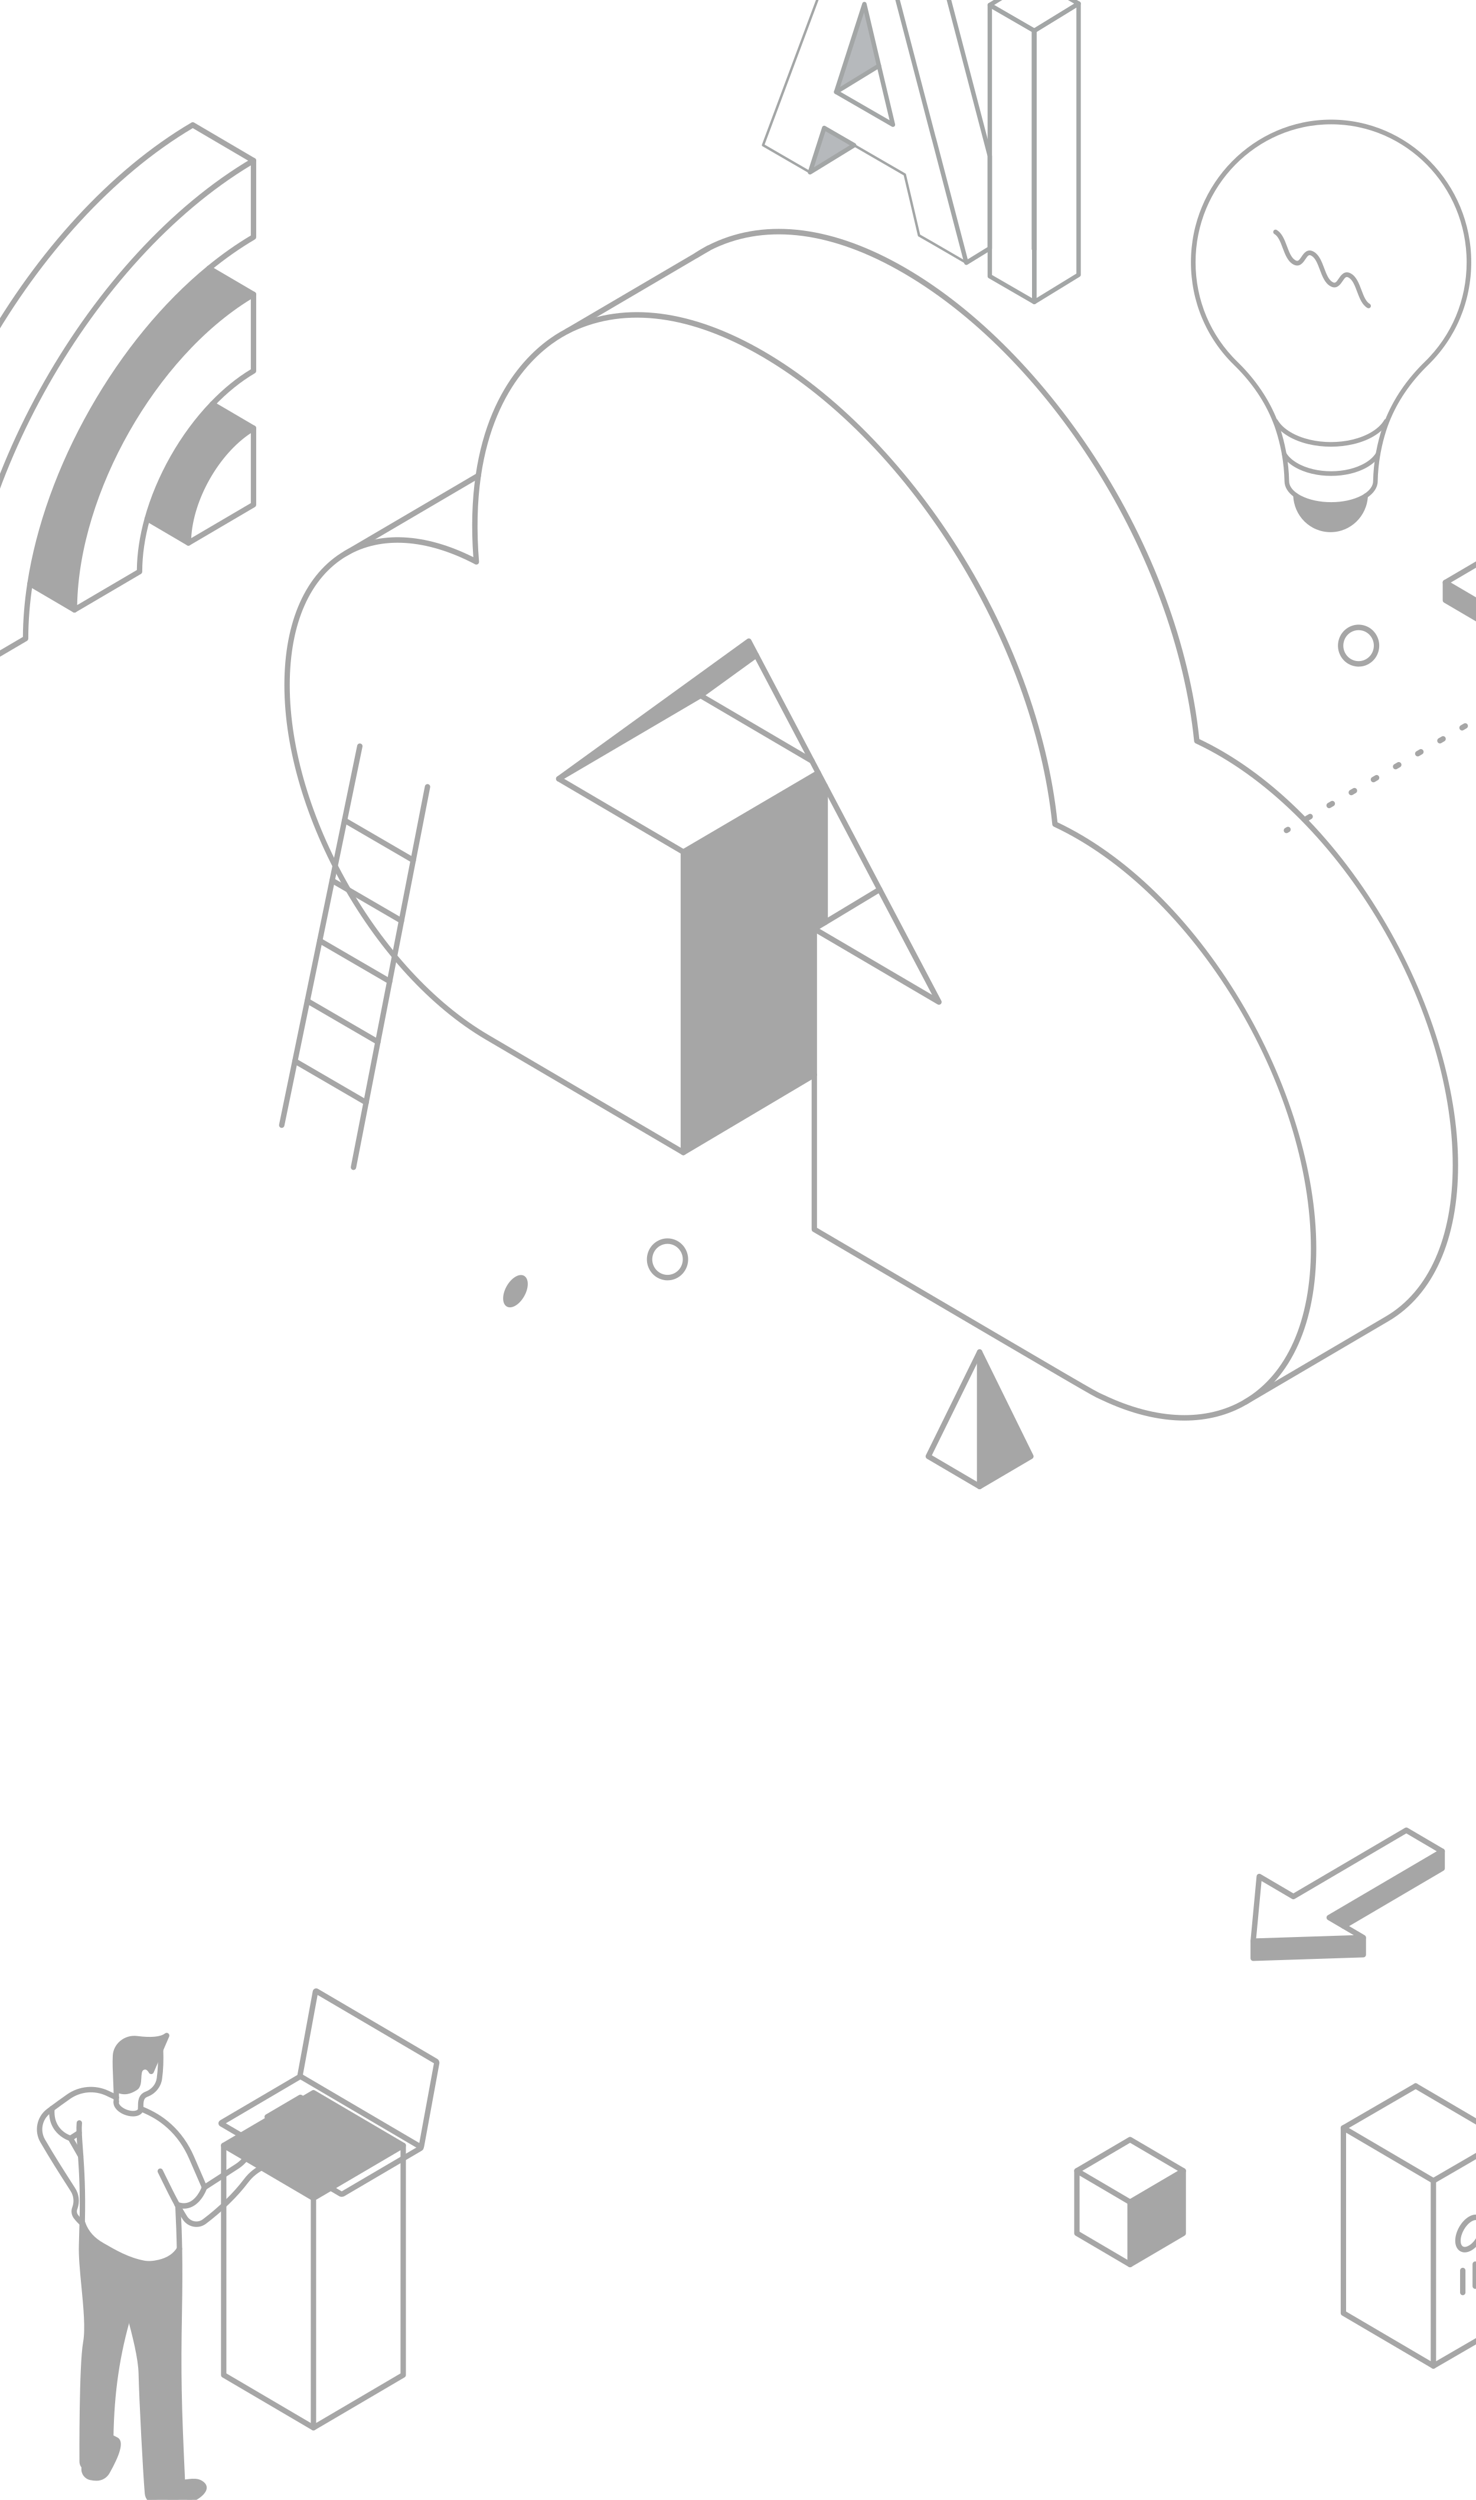 <svg width="358" height="606" viewBox="0 0 358 606" fill="none" xmlns="http://www.w3.org/2000/svg">
<g opacity="0.45">
<g clip-path="url(#clip0_3465_1536)">
<path d="M213.187 15.939L202.804 22.292L209.658 0.988L213.085 15.521L213.187 15.939Z" fill="#5E646B"/>
<path d="M196.465 41.769L207.171 35.203L199.912 31.008L196.465 41.769Z" fill="#5E646B"/>
<path d="M226.506 33.588H226.49L223.295 21.339L218.113 1.523L215.965 -6.677L214.116 -13.767L212.089 -14.94L205.275 -18.879L185.082 35.187L192.164 39.287L196.465 41.772L199.912 31.012L207.167 35.207L219.451 42.312L221.096 49.276L222.914 57.062L226.502 59.118L234.375 63.691L226.506 33.588ZM210.016 26.451L209.654 26.246L202.808 22.288L209.654 0.984L213.085 15.529L215.914 27.463L216.579 30.232L210.016 26.451Z" stroke="#34393A" stroke-width="0.6" stroke-miterlimit="10" stroke-linecap="round" stroke-linejoin="round"/>
<path d="M250.857 73.739C250.763 73.739 250.672 73.715 250.59 73.668L239.805 67.433C239.639 67.338 239.537 67.161 239.537 66.968V1.22C239.537 1.027 239.639 0.854 239.805 0.755C239.97 0.661 240.175 0.661 240.34 0.755L251.077 6.959C251.243 7.053 251.345 7.23 251.345 7.423V60.194C251.376 60.26 251.392 60.335 251.392 60.414V73.203C251.392 73.396 251.29 73.569 251.125 73.668C251.042 73.715 250.948 73.739 250.857 73.739ZM240.607 66.657L250.322 72.273V60.599C250.291 60.532 250.275 60.457 250.275 60.379V7.735L240.607 2.15V66.657Z" fill="#34393A"/>
<path d="M250.858 60.95C250.751 60.95 250.645 60.918 250.555 60.855L250.508 60.824C250.362 60.725 250.275 60.56 250.275 60.383V7.423C250.275 7.226 250.386 7.041 250.563 6.951C250.74 6.86 250.952 6.872 251.113 6.982L251.161 7.014C251.306 7.112 251.393 7.278 251.393 7.455V60.414C251.393 60.611 251.283 60.796 251.106 60.887C251.027 60.93 250.944 60.95 250.858 60.95Z" fill="#34393A"/>
<path d="M216.579 30.768C216.488 30.768 216.394 30.744 216.311 30.697L202.54 22.753C202.323 22.627 202.221 22.367 202.3 22.126L209.146 0.822C209.221 0.594 209.433 0.436 209.677 0.452C209.917 0.46 210.122 0.629 210.177 0.866L213.608 15.411L217.102 30.114C217.153 30.323 217.074 30.539 216.901 30.669C216.803 30.732 216.693 30.768 216.579 30.768ZM203.449 22.04L215.768 29.149L215.394 27.589L212.565 15.655L209.575 2.981L203.449 22.04Z" fill="#34393A"/>
<path d="M250.858 60.95C250.751 60.95 250.645 60.918 250.555 60.855L250.508 60.824C250.362 60.725 250.275 60.56 250.275 60.383V7.423C250.275 7.226 250.386 7.041 250.563 6.951C250.74 6.86 250.952 6.872 251.113 6.982L251.161 7.014C251.306 7.112 251.393 7.278 251.393 7.455V60.414C251.393 60.611 251.283 60.796 251.106 60.887C251.027 60.93 250.944 60.95 250.858 60.95Z" fill="#34393A"/>
<path d="M250.857 7.991C250.751 7.991 250.645 7.959 250.554 7.896L250.523 7.876L239.805 1.681C239.64 1.586 239.541 1.413 239.537 1.224C239.533 1.035 239.632 0.858 239.793 0.759L250.531 -5.826C250.7 -5.929 250.908 -5.933 251.078 -5.834L261.874 0.401C262.036 0.495 262.138 0.669 262.142 0.858C262.146 1.047 262.047 1.224 261.886 1.322L251.137 7.908C251.05 7.967 250.952 7.991 250.857 7.991ZM241.119 1.208L250.853 6.833L260.56 0.889L250.818 -4.739L241.119 1.208Z" fill="#34393A"/>
<path d="M250.857 73.739C250.767 73.739 250.676 73.715 250.598 73.671C250.428 73.577 250.326 73.4 250.326 73.203V7.459C250.326 7.274 250.425 7.1 250.582 7.002L261.331 0.417C261.497 0.314 261.705 0.31 261.874 0.405C262.044 0.499 262.146 0.676 262.146 0.873V66.621C262.146 66.806 262.047 66.98 261.89 67.078L251.141 73.664C251.05 73.711 250.956 73.739 250.857 73.739ZM251.392 7.758V72.25L261.076 66.322V1.827L251.392 7.758Z" fill="#34393A"/>
<path d="M234.383 64.227C234.316 64.227 234.249 64.215 234.183 64.187C234.025 64.124 233.907 63.99 233.864 63.825L226.018 33.836C225.998 33.801 225.983 33.761 225.971 33.722L222.776 21.473L213.596 -13.633C213.537 -13.861 213.632 -14.101 213.836 -14.223L224.57 -20.809C224.716 -20.895 224.893 -20.911 225.05 -20.848C225.208 -20.785 225.326 -20.651 225.369 -20.486L227.218 -13.396L240.596 37.712C240.608 37.755 240.612 37.802 240.612 37.846V60.194C240.612 60.379 240.513 60.552 240.356 60.65L234.663 64.148C234.576 64.199 234.482 64.227 234.383 64.227ZM226.978 33.336C226.998 33.371 227.014 33.411 227.025 33.45L234.718 62.856L239.542 59.894V37.913L226.179 -13.124L224.511 -19.517L214.73 -13.518L226.978 33.336Z" fill="#34393A"/>
<path d="M196.465 42.304C196.347 42.304 196.233 42.265 196.135 42.19C195.957 42.052 195.887 41.82 195.954 41.607L199.4 30.847C199.451 30.693 199.566 30.567 199.719 30.512C199.869 30.453 200.038 30.465 200.179 30.547L207.435 34.742C207.6 34.836 207.698 35.01 207.702 35.199C207.706 35.388 207.608 35.565 207.447 35.663L196.744 42.225C196.662 42.281 196.563 42.304 196.465 42.304ZM200.219 31.804L197.413 40.559L206.121 35.215L200.219 31.804Z" fill="#34393A"/>
<path d="M202.807 22.823C202.626 22.823 202.449 22.733 202.351 22.567C202.197 22.316 202.276 21.985 202.528 21.831L212.907 15.482C213.159 15.328 213.49 15.407 213.643 15.659C213.797 15.911 213.718 16.242 213.466 16.396L203.087 22.745C202.996 22.796 202.902 22.823 202.807 22.823Z" fill="#34393A"/>
</g>
<path d="M161.914 310.368C160.182 310.368 158.497 309.457 157.57 307.824C156.9 306.647 156.726 305.276 157.069 303.962C157.413 302.648 158.245 301.551 159.403 300.874C161.792 299.471 164.861 300.307 166.241 302.736C167.621 305.165 166.798 308.284 164.409 309.687C163.625 310.147 162.763 310.368 161.914 310.368ZM161.901 301.52C161.274 301.52 160.639 301.683 160.056 302.024C159.198 302.524 158.589 303.338 158.332 304.307C158.075 305.276 158.206 306.289 158.702 307.161C159.72 308.957 161.988 309.576 163.756 308.537C165.523 307.501 166.132 305.196 165.109 303.4C164.426 302.197 163.181 301.52 161.901 301.52Z" fill="#3A3A3A"/>
<path d="M329.533 161.598C327.801 161.598 326.116 160.687 325.189 159.054C324.519 157.878 324.345 156.506 324.689 155.192C325.033 153.878 325.864 152.781 327.022 152.104C328.18 151.427 329.529 151.241 330.822 151.595C332.115 151.945 333.194 152.79 333.86 153.966C334.531 155.143 334.705 156.515 334.361 157.829C334.017 159.143 333.186 160.24 332.028 160.917C331.24 161.382 330.378 161.598 329.533 161.598ZM329.516 152.75C328.876 152.75 328.241 152.922 327.67 153.254C326.813 153.759 326.203 154.568 325.947 155.537C325.69 156.506 325.82 157.519 326.317 158.391C327.335 160.187 329.603 160.802 331.37 159.767C332.228 159.262 332.837 158.453 333.094 157.484C333.351 156.515 333.22 155.502 332.724 154.63C332.228 153.759 331.431 153.139 330.478 152.878C330.16 152.794 329.838 152.75 329.516 152.75Z" fill="#3A3A3A"/>
<path d="M312.022 201.966C311.796 201.966 311.578 201.847 311.456 201.634C311.278 201.316 311.382 200.909 311.695 200.727L312.074 200.506C312.388 200.325 312.788 200.431 312.967 200.749C313.145 201.068 313.041 201.475 312.727 201.656L312.348 201.878C312.244 201.935 312.131 201.966 312.022 201.966Z" fill="#3A3A3A"/>
<path d="M317.006 199.054C316.78 199.054 316.562 198.935 316.44 198.722C316.262 198.404 316.366 197.997 316.68 197.815L317.446 197.369C317.759 197.187 318.156 197.293 318.338 197.612C318.517 197.93 318.412 198.338 318.099 198.519L317.333 198.966C317.228 199.023 317.115 199.054 317.006 199.054ZM322.378 195.913C322.151 195.913 321.934 195.794 321.812 195.581C321.634 195.263 321.738 194.856 322.051 194.674L322.818 194.227C323.131 194.046 323.527 194.152 323.71 194.471C323.888 194.789 323.784 195.196 323.47 195.378L322.704 195.824C322.6 195.886 322.491 195.913 322.378 195.913ZM327.754 192.776C327.527 192.776 327.31 192.657 327.188 192.444C327.009 192.126 327.114 191.719 327.427 191.537L328.193 191.09C328.507 190.909 328.903 191.015 329.086 191.334C329.264 191.652 329.16 192.059 328.846 192.241L328.08 192.688C327.976 192.75 327.863 192.776 327.754 192.776ZM333.125 189.639C332.899 189.639 332.681 189.52 332.559 189.307C332.381 188.989 332.485 188.582 332.799 188.4L333.565 187.954C333.878 187.772 334.274 187.878 334.457 188.197C334.636 188.515 334.531 188.923 334.218 189.104L333.452 189.551C333.347 189.608 333.238 189.639 333.125 189.639ZM338.501 186.498C338.275 186.498 338.057 186.379 337.935 186.166C337.757 185.848 337.861 185.445 338.175 185.259L338.941 184.812C339.254 184.631 339.65 184.737 339.833 185.056C340.012 185.374 339.907 185.777 339.594 185.963L338.828 186.409C338.723 186.471 338.61 186.498 338.501 186.498ZM343.873 183.361C343.646 183.361 343.429 183.242 343.307 183.029C343.128 182.711 343.237 182.304 343.546 182.122L344.312 181.675C344.626 181.494 345.022 181.6 345.205 181.919C345.383 182.237 345.279 182.644 344.965 182.826L344.199 183.273C344.095 183.33 343.986 183.361 343.873 183.361ZM349.249 180.22C349.022 180.22 348.805 180.1 348.683 179.888C348.504 179.569 348.609 179.162 348.922 178.981L349.688 178.534C350.002 178.353 350.398 178.459 350.581 178.778C350.759 179.096 350.65 179.503 350.341 179.684L349.575 180.131C349.471 180.193 349.357 180.22 349.249 180.22ZM354.62 177.083C354.394 177.083 354.176 176.964 354.054 176.751C353.876 176.433 353.98 176.026 354.294 175.844L355.06 175.397C355.373 175.216 355.769 175.327 355.952 175.641C356.131 175.959 356.026 176.366 355.713 176.548L354.947 176.994C354.842 177.052 354.733 177.083 354.62 177.083ZM359.996 173.942C359.77 173.942 359.552 173.822 359.43 173.61C359.252 173.291 359.356 172.884 359.67 172.703L360.436 172.256C360.749 172.075 361.145 172.181 361.328 172.499C361.507 172.818 361.402 173.225 361.089 173.406L360.323 173.853C360.218 173.915 360.105 173.942 359.996 173.942ZM365.368 170.805C365.141 170.805 364.924 170.685 364.802 170.473C364.623 170.154 364.728 169.747 365.041 169.566L365.807 169.119C366.121 168.938 366.517 169.044 366.7 169.363C366.878 169.681 366.774 170.088 366.46 170.269L365.694 170.716C365.594 170.774 365.481 170.805 365.368 170.805ZM370.743 167.668C370.517 167.668 370.3 167.549 370.178 167.336C369.999 167.018 370.104 166.611 370.417 166.429L371.183 165.982C371.497 165.801 371.893 165.907 372.076 166.226C372.254 166.544 372.149 166.951 371.836 167.133L371.07 167.579C370.965 167.637 370.852 167.668 370.743 167.668ZM376.115 164.527C375.889 164.527 375.671 164.407 375.549 164.195C375.371 163.876 375.475 163.469 375.789 163.288L376.555 162.841C376.868 162.66 377.269 162.766 377.447 163.084C377.626 163.403 377.521 163.81 377.208 163.991L376.442 164.438C376.337 164.5 376.228 164.527 376.115 164.527ZM381.491 161.39C381.265 161.39 381.047 161.27 380.925 161.058C380.747 160.739 380.851 160.332 381.164 160.151L381.931 159.704C382.244 159.523 382.644 159.629 382.823 159.948C383.001 160.266 382.897 160.673 382.584 160.855L381.817 161.301C381.713 161.359 381.6 161.39 381.491 161.39Z" fill="#3A3A3A"/>
<path d="M349.792 448.768V452.901L325.92 466.913L322.398 464.842L349.792 448.768Z" fill="#3A3A3A"/>
<path d="M330.669 469.911V473.831L303.959 474.694V470.562L330.669 469.699V469.911Z" fill="#3A3A3A"/>
<path d="M303.959 471.224C303.781 471.224 303.606 471.149 303.485 471.016C303.358 470.879 303.293 470.689 303.31 470.498L304.782 454.823C304.803 454.597 304.934 454.398 305.134 454.296C305.33 454.195 305.57 454.199 305.761 454.31L313.705 458.973L340.776 443.09C340.977 442.97 341.229 442.97 341.429 443.09L350.122 448.191C350.322 448.31 350.449 448.527 350.449 448.766C350.449 449.005 350.322 449.222 350.122 449.341L323.708 464.84L331 469.122C331.252 469.273 331.378 469.569 331.304 469.857C331.235 470.144 330.982 470.348 330.69 470.357C330.686 470.361 303.963 471.224 303.959 471.224ZM305.983 455.978L304.677 469.875L328.357 469.109L322.067 465.415C321.867 465.295 321.741 465.079 321.741 464.84C321.741 464.601 321.867 464.384 322.067 464.264L348.481 448.766L341.094 444.43L314.023 460.314C313.823 460.433 313.57 460.433 313.37 460.314L305.983 455.978Z" fill="#3A3A3A"/>
<path d="M325.919 467.574C325.693 467.574 325.475 467.454 325.354 467.242C325.175 466.924 325.28 466.521 325.593 466.335L349.138 452.513V448.766C349.138 448.399 349.43 448.102 349.791 448.102C350.152 448.102 350.444 448.399 350.444 448.766V452.898C350.444 453.137 350.318 453.354 350.117 453.474L326.246 467.485C326.141 467.547 326.028 467.574 325.919 467.574Z" fill="#3A3A3A"/>
<path d="M303.959 475.354C303.789 475.354 303.628 475.288 303.506 475.169C303.38 475.045 303.306 474.872 303.306 474.691V470.558C303.306 470.191 303.597 469.895 303.959 469.895C304.32 469.895 304.612 470.191 304.612 470.558V474.005L330.015 473.182V469.904C330.015 469.536 330.307 469.24 330.668 469.24C331.03 469.24 331.321 469.536 331.321 469.904V473.824C331.321 474.182 331.043 474.474 330.69 474.487C330.686 474.492 303.963 475.354 303.959 475.354Z" fill="#3A3A3A"/>
<path d="M286.994 526.236V541.376L274.096 548.941V533.806L286.994 526.236Z" fill="#3A3A3A"/>
<path d="M274.095 549.603C273.982 549.603 273.869 549.572 273.769 549.515C273.569 549.395 273.442 549.178 273.442 548.94V533.804C273.442 533.565 273.569 533.348 273.769 533.229L286.667 525.659C286.867 525.539 287.119 525.539 287.32 525.659C287.52 525.778 287.646 525.995 287.646 526.234V541.369C287.646 541.608 287.52 541.825 287.32 541.945L274.422 549.515C274.322 549.577 274.209 549.603 274.095 549.603ZM274.748 534.189V547.794L286.34 540.989V527.384L274.748 534.189Z" fill="#3A3A3A"/>
<path d="M274.096 549.603C273.987 549.603 273.874 549.577 273.769 549.515L260.871 541.945C260.671 541.825 260.545 541.608 260.545 541.369V526.234C260.545 525.995 260.671 525.778 260.871 525.659C261.072 525.539 261.324 525.539 261.524 525.659L274.422 533.229C274.736 533.41 274.84 533.817 274.662 534.136C274.483 534.454 274.083 534.56 273.769 534.379L261.851 527.384V540.989L274.422 548.369C274.736 548.55 274.84 548.957 274.662 549.276C274.54 549.488 274.322 549.603 274.096 549.603Z" fill="#3A3A3A"/>
<path d="M286.993 526.894C286.884 526.894 286.771 526.867 286.667 526.806L274.096 519.43L261.524 526.806C261.211 526.991 260.815 526.881 260.632 526.562C260.453 526.244 260.558 525.841 260.871 525.655L273.769 518.09C273.969 517.97 274.222 517.97 274.422 518.09L287.32 525.655C287.633 525.837 287.738 526.244 287.559 526.562C287.437 526.775 287.22 526.894 286.993 526.894Z" fill="#3A3A3A"/>
<path d="M330.449 120.653C330.725 120.509 330.986 120.353 331.221 120.198C331.009 124.782 327.288 128.434 322.726 128.434C318.104 128.434 314.343 124.687 314.224 120.024C314.533 120.243 314.876 120.456 315.256 120.653C317.358 121.751 320.102 122.304 322.853 122.304C325.604 122.304 328.351 121.751 330.449 120.653Z" fill="#3A3A3A"/>
<path d="M322.853 122.87C319.905 122.87 317.116 122.26 314.999 121.158C314.615 120.957 314.246 120.73 313.903 120.487C312.386 119.415 311.551 118.051 311.551 116.646C311.503 114.467 311.287 112.277 310.914 110.144C310.877 109.932 310.836 109.716 310.795 109.508C310.459 107.765 310.027 106.053 309.497 104.405C309.285 103.734 309.043 103.056 308.778 102.389C306.802 97.354 303.627 92.683 299.333 88.504C292.578 81.927 288.858 73.065 288.858 63.556C288.858 44.507 304.108 29.004 322.849 29C341.595 29.004 356.844 44.507 356.844 63.556C356.844 73.069 353.124 81.927 346.37 88.504C342.083 92.675 338.904 97.354 336.924 102.404C336.667 103.06 336.425 103.734 336.209 104.408C335.676 106.075 335.243 107.788 334.919 109.493C334.915 109.523 334.904 109.55 334.897 109.58C334.863 109.758 334.829 109.94 334.803 110.122C334.8 110.144 334.796 110.167 334.788 110.19C334.416 112.319 334.203 114.494 334.158 116.661C334.158 118.138 333.227 119.567 331.531 120.677C331.266 120.851 330.99 121.014 330.711 121.158C328.601 122.26 325.809 122.87 322.853 122.87ZM322.853 30.133C304.726 30.133 289.98 45.128 289.98 63.552C289.98 72.751 293.577 81.321 300.112 87.682C304.521 91.974 307.787 96.782 309.822 101.969C310.094 102.662 310.344 103.363 310.564 104.056C311.104 105.75 311.551 107.504 311.89 109.273C311.935 109.508 311.976 109.724 312.017 109.944C312.405 112.133 312.625 114.384 312.673 116.631C312.673 117.68 313.322 118.684 314.548 119.552C314.85 119.764 315.178 119.965 315.517 120.143C317.478 121.166 320.083 121.73 322.86 121.73C325.641 121.73 328.25 121.166 330.204 120.143C330.45 120.014 330.696 119.87 330.93 119.714C332.295 118.824 333.044 117.733 333.044 116.642C333.092 114.388 333.316 112.133 333.7 109.932C333.704 109.917 333.704 109.906 333.707 109.891C333.741 109.682 333.778 109.474 333.819 109.265C333.823 109.239 333.83 109.212 333.842 109.186C334.173 107.462 334.613 105.735 335.15 104.049C335.374 103.351 335.623 102.654 335.888 101.976C337.931 96.774 341.2 91.963 345.602 87.678C352.136 81.317 355.733 72.747 355.733 63.548C355.729 45.128 340.98 30.133 322.853 30.133Z" fill="#3A3A3A"/>
<path d="M331.941 74.726C331.847 74.726 331.75 74.703 331.661 74.65C330.356 73.888 329.745 72.263 329.156 70.691C328.612 69.243 328.098 67.876 327.143 67.311C326.532 66.955 326.297 67.167 325.63 68.16C325.097 68.952 324.206 70.278 322.626 69.346C321.325 68.584 320.713 66.959 320.124 65.39C319.58 63.943 319.07 62.575 318.115 62.015C317.504 61.655 317.269 61.871 316.602 62.863C316.073 63.655 315.182 64.981 313.601 64.053C312.304 63.291 311.697 61.67 311.108 60.102C310.563 58.654 310.049 57.287 309.095 56.726C308.826 56.571 308.737 56.222 308.89 55.949C309.043 55.676 309.386 55.582 309.654 55.741C310.955 56.502 311.566 58.124 312.155 59.696C312.699 61.143 313.21 62.507 314.164 63.068C314.779 63.428 315.014 63.216 315.681 62.223C316.214 61.431 317.101 60.109 318.678 61.033C319.975 61.799 320.587 63.42 321.176 64.989C321.72 66.44 322.234 67.808 323.192 68.365C323.807 68.728 324.046 68.516 324.713 67.52C325.246 66.728 326.133 65.406 327.71 66.33C329.011 67.095 329.618 68.717 330.211 70.285C330.755 71.736 331.27 73.104 332.228 73.665C332.496 73.82 332.585 74.169 332.433 74.441C332.325 74.623 332.134 74.726 331.941 74.726Z" fill="#3A3A3A"/>
<path d="M322.853 115.362C319.666 115.362 316.482 114.65 314.056 113.226C312.662 112.411 311.629 111.437 310.984 110.335C310.828 110.066 310.914 109.717 311.178 109.554C311.443 109.395 311.786 109.482 311.946 109.751C312.483 110.672 313.407 111.532 314.615 112.237C319.159 114.904 326.55 114.904 331.094 112.237C332.32 111.521 333.219 110.68 333.767 109.74C333.789 109.698 333.819 109.66 333.852 109.63C334.069 109.41 334.427 109.407 334.646 109.63C334.84 109.827 334.863 110.134 334.714 110.354C334.065 111.449 333.036 112.415 331.657 113.226C329.227 114.65 326.04 115.362 322.853 115.362Z" fill="#3A3A3A"/>
<path d="M322.815 108.281C319.088 108.281 315.361 107.448 312.524 105.784C310.902 104.834 309.698 103.701 308.949 102.42C308.793 102.151 308.878 101.803 309.143 101.64C309.408 101.481 309.751 101.568 309.911 101.837C310.563 102.951 311.633 103.947 313.087 104.799C318.454 107.952 327.188 107.948 332.555 104.799C333.99 103.955 335.094 102.928 335.739 101.825C335.895 101.556 336.238 101.465 336.506 101.628C336.771 101.787 336.861 102.136 336.7 102.409C335.947 103.697 334.743 104.834 333.118 105.788C330.27 107.448 326.539 108.281 322.815 108.281Z" fill="#3A3A3A"/>
<path d="M322.727 129C317.777 129 313.796 125.064 313.665 120.036C313.658 119.722 313.9 119.46 314.209 119.453C314.213 119.453 314.221 119.453 314.224 119.453C314.526 119.453 314.776 119.699 314.783 120.006C314.899 124.412 318.388 127.864 322.727 127.864C326.98 127.864 330.465 124.484 330.666 120.169C330.681 119.854 330.938 119.616 331.251 119.627C331.561 119.642 331.799 119.907 331.784 120.222C331.557 125.143 327.58 129 322.727 129Z" fill="#3A3A3A"/>
<path d="M200.147 190.554V223.577L197.514 225.165V260.538L165.746 279.368V206.526L198.45 187.333L200.147 190.554Z" fill="#3A3A3A"/>
<path d="M183.424 158.829L169.921 168.603L135.52 188.787L181.63 155.427L183.424 158.829Z" fill="#3A3A3A"/>
<path d="M287.28 344.363C281.047 344.363 274.283 342.709 267.322 339.413C267.061 339.289 266.874 339.209 266.704 339.129C264.884 338.32 264.885 338.32 204.779 303.045L197.187 298.589C196.987 298.47 196.861 298.253 196.861 298.014V225.167C196.861 224.928 196.987 224.712 197.187 224.592C197.388 224.473 197.64 224.473 197.84 224.592L226.087 241.166L181.404 156.404L136.725 188.728L166.073 205.948C166.273 206.067 166.399 206.284 166.399 206.523V279.37C166.399 279.609 166.277 279.826 166.073 279.945C165.872 280.064 165.62 280.064 165.42 279.945L117.772 251.979C90.867 236.179 68.976 197.643 68.976 166.076C68.976 150.626 74.134 139.092 83.501 133.592C91.937 128.641 103.02 129.172 114.803 135.061C114.294 127.942 114.481 121.262 115.369 115.187C118.782 91.804 131.541 82.734 136.869 79.921C136.977 79.863 137.06 79.819 137.108 79.792C137.138 79.77 137.173 79.748 137.204 79.73C150.245 73.041 166.342 74.625 183.763 84.309C200.953 93.866 217.794 110.462 231.188 131.048C245.161 152.52 254.137 176.756 256.496 199.338C273.059 207.191 288.782 222.513 300.809 242.52C312.536 262.031 319.262 283.94 319.262 302.637C319.262 320.631 313.268 334.059 302.385 340.448C297.928 343.063 292.813 344.363 287.28 344.363ZM198.167 297.634L205.432 301.899C265.472 337.138 265.472 337.139 267.226 337.917C267.405 337.997 267.601 338.085 267.875 338.214C280.616 344.248 292.639 344.638 301.728 339.302C312.192 333.161 317.951 320.14 317.951 302.642C317.951 263.022 289.4 216.199 255.608 200.391C255.399 200.294 255.256 200.09 255.23 199.856C250.69 154.975 219.692 105.807 183.132 85.482C166.125 76.027 150.463 74.443 137.835 80.898C137.757 80.951 137.648 81.009 137.465 81.106C132.315 83.827 119.979 92.614 116.653 115.391C115.731 121.704 115.578 128.69 116.188 136.15C116.201 136.335 116.14 136.517 116.018 136.654C115.77 136.928 115.317 136.915 115.052 136.685C103.36 130.601 92.39 129.916 84.15 134.751C75.205 139.999 70.277 151.126 70.277 166.085C70.277 197.232 91.876 235.255 118.421 250.842L165.089 278.233V206.908L135.188 189.361C134.997 189.25 134.875 189.043 134.862 188.817C134.853 188.591 134.953 188.374 135.136 188.246L181.247 154.882C181.399 154.772 181.591 154.732 181.774 154.776C181.956 154.82 182.113 154.94 182.2 155.108L228.315 242.586C228.455 242.847 228.402 243.17 228.193 243.378C227.985 243.586 227.662 243.626 227.414 243.475L198.162 226.313V297.634H198.167Z" fill="#3A3A3A"/>
<path d="M168.989 62.51C168.776 62.51 168.567 62.403 168.441 62.209C168.245 61.903 168.328 61.492 168.632 61.288C169.829 60.492 170.735 60.01 171.222 59.753L171.427 59.643C171.745 59.47 172.141 59.59 172.311 59.913C172.48 60.236 172.363 60.638 172.045 60.811L171.823 60.93C171.357 61.178 170.487 61.642 169.338 62.403C169.237 62.479 169.111 62.51 168.989 62.51Z" fill="#3A3A3A"/>
<path d="M302.054 340.538C301.828 340.538 301.61 340.419 301.488 340.207C301.31 339.888 301.414 339.485 301.727 339.3L336.129 319.111C346.593 312.975 352.352 299.954 352.352 282.451C352.352 242.836 323.801 196.013 290.009 180.205C289.8 180.107 289.657 179.904 289.631 179.669C285.09 134.793 254.097 85.621 217.533 65.291C200.53 55.837 184.868 54.253 172.236 60.703C172.201 60.725 172.166 60.748 172.127 60.77C171.805 60.933 171.413 60.801 171.252 60.473C171.095 60.155 171.213 59.774 171.513 59.602C171.539 59.58 171.574 59.562 171.605 59.544C184.646 52.859 200.748 54.443 218.164 64.128C235.354 73.684 252.195 90.284 265.589 110.866C279.562 132.338 288.538 156.574 290.893 179.156C307.456 187.009 323.179 202.331 335.206 222.338C346.933 241.849 353.658 263.758 353.658 282.451C353.658 300.449 347.664 313.877 336.782 320.262L302.38 340.45C302.276 340.512 302.163 340.538 302.054 340.538Z" fill="#3A3A3A"/>
<path d="M137.491 80.991C137.264 80.991 137.047 80.871 136.925 80.659C136.746 80.34 136.851 79.938 137.164 79.752L171.509 59.599C171.822 59.418 172.219 59.524 172.401 59.842C172.58 60.161 172.475 60.564 172.162 60.749L137.821 80.902C137.717 80.96 137.604 80.991 137.491 80.991Z" fill="#3A3A3A"/>
<path d="M83.824 134.841C83.597 134.841 83.38 134.721 83.258 134.509C83.079 134.19 83.184 133.788 83.497 133.602L115.683 114.719C115.996 114.538 116.397 114.644 116.575 114.962C116.754 115.281 116.649 115.683 116.336 115.869L84.15 134.752C84.046 134.81 83.933 134.841 83.824 134.841Z" fill="#3A3A3A"/>
<path d="M200.147 224.246C199.786 224.246 199.494 223.949 199.494 223.582V190.563C199.494 190.196 199.786 189.9 200.147 189.9C200.508 189.9 200.8 190.196 200.8 190.563V223.582C200.8 223.949 200.508 224.246 200.147 224.246Z" fill="#3A3A3A"/>
<path d="M196.926 185.117C196.817 185.117 196.704 185.086 196.6 185.029L169.59 169.181C169.398 169.07 169.276 168.862 169.263 168.636C169.255 168.411 169.355 168.194 169.537 168.066L183.04 158.292C183.332 158.08 183.741 158.151 183.95 158.447C184.159 158.744 184.089 159.159 183.798 159.372L171.122 168.548L197.253 183.878C197.566 184.06 197.671 184.467 197.492 184.785C197.375 184.998 197.153 185.117 196.926 185.117Z" fill="#3A3A3A"/>
<path d="M135.519 189.457C135.293 189.457 135.075 189.337 134.953 189.125C134.775 188.807 134.879 188.404 135.193 188.218L169.594 168.034C169.907 167.853 170.303 167.959 170.486 168.278C170.665 168.596 170.56 168.999 170.247 169.185L135.845 189.368C135.741 189.426 135.628 189.457 135.519 189.457Z" fill="#3A3A3A"/>
<path d="M165.746 207.192C165.519 207.192 165.302 207.072 165.18 206.86C165.001 206.541 165.106 206.139 165.419 205.953L198.123 186.765C198.436 186.583 198.832 186.689 199.015 187.008C199.194 187.327 199.089 187.729 198.776 187.915L166.072 207.103C165.968 207.161 165.854 207.192 165.746 207.192Z" fill="#3A3A3A"/>
<path d="M165.746 280.036C165.519 280.036 165.302 279.917 165.18 279.709C164.997 279.39 165.101 278.987 165.415 278.802L197.183 259.967C197.492 259.781 197.892 259.892 198.075 260.206C198.258 260.525 198.153 260.927 197.84 261.113L166.072 279.947C165.968 280.009 165.855 280.036 165.746 280.036Z" fill="#3A3A3A"/>
<path d="M197.514 225.832C197.292 225.832 197.074 225.717 196.952 225.504C196.77 225.19 196.87 224.783 197.183 224.597L213.028 215.049C213.337 214.864 213.737 214.965 213.92 215.284C214.103 215.598 214.003 216.005 213.69 216.195L197.845 225.743C197.74 225.801 197.627 225.832 197.514 225.832Z" fill="#3A3A3A"/>
<path d="M128.01 311.244C128.01 312.213 127.675 313.293 127.126 314.244C126.586 315.191 125.846 316.023 125.024 316.5C123.374 317.469 122.033 316.686 122.033 314.748C122.033 312.81 123.374 310.457 125.024 309.492C126.669 308.523 128.01 309.306 128.01 311.244Z" fill="#3A3A3A"/>
<path d="M365.196 564.025C364.834 564.025 364.543 563.728 364.543 563.361V518.857L343.039 506.239C342.726 506.057 342.621 505.65 342.8 505.332C342.978 505.013 343.379 504.907 343.692 505.088L365.522 517.897C365.722 518.016 365.849 518.233 365.849 518.472V563.361C365.849 563.728 365.557 564.025 365.196 564.025Z" fill="#3A3A3A"/>
<path d="M347.667 574.192C347.553 574.192 347.44 574.161 347.34 574.103L325.51 561.295C325.31 561.175 325.184 560.959 325.184 560.72V515.83C325.184 515.591 325.31 515.375 325.51 515.255C325.71 515.136 325.958 515.136 326.163 515.255L347.993 528.064C348.193 528.183 348.32 528.4 348.32 528.639V573.528C348.32 573.767 348.193 573.984 347.993 574.103C347.893 574.161 347.78 574.192 347.667 574.192ZM326.489 560.335L347.014 572.378V529.019L326.489 516.976V560.335Z" fill="#3A3A3A"/>
<path d="M325.836 516.495C325.61 516.495 325.388 516.375 325.27 516.158C325.092 515.84 325.201 515.437 325.514 515.256L343.044 505.089C343.357 504.907 343.757 505.018 343.936 505.337C344.114 505.655 344.006 506.062 343.692 506.243L326.163 516.411C326.058 516.468 325.945 516.495 325.836 516.495Z" fill="#3A3A3A"/>
<path d="M347.666 529.304C347.44 529.304 347.218 529.184 347.1 528.968C346.922 528.649 347.031 528.242 347.344 528.061L364.874 517.893C365.187 517.712 365.587 517.823 365.766 518.141C365.944 518.46 365.836 518.867 365.522 519.048L347.993 529.215C347.888 529.277 347.775 529.304 347.666 529.304Z" fill="#3A3A3A"/>
<path d="M347.666 574.193C347.44 574.193 347.218 574.074 347.1 573.857C346.922 573.538 347.031 573.131 347.344 572.95L364.874 562.783C365.187 562.601 365.587 562.712 365.766 563.031C365.944 563.349 365.836 563.756 365.522 563.938L347.993 574.105C347.888 574.162 347.775 574.193 347.666 574.193Z" fill="#3A3A3A"/>
<path d="M354.793 556.38C354.431 556.38 354.14 556.084 354.14 555.717V550.394C354.14 550.027 354.431 549.73 354.793 549.73C355.154 549.73 355.446 550.027 355.446 550.394V555.717C355.446 556.084 355.154 556.38 354.793 556.38Z" fill="#3A3A3A"/>
<path d="M357.813 554.845C357.452 554.845 357.16 554.549 357.16 554.182V548.859C357.16 548.492 357.452 548.195 357.813 548.195C358.174 548.195 358.466 548.492 358.466 548.859V554.182C358.466 554.549 358.174 554.845 357.813 554.845Z" fill="#3A3A3A"/>
<path d="M355.271 546.001C354.875 546.001 354.5 545.903 354.165 545.709C353.39 545.253 352.964 544.35 352.964 543.169C352.964 540.988 354.422 538.426 356.281 537.338C357.286 536.745 358.266 536.67 359.041 537.125C359.815 537.581 360.242 538.484 360.242 539.665C360.242 540.727 359.898 541.913 359.267 543.001C358.644 544.094 357.809 544.983 356.925 545.496C356.359 545.828 355.793 546.001 355.271 546.001ZM357.944 538.156C357.652 538.156 357.304 538.267 356.938 538.484C355.493 539.329 354.274 541.47 354.274 543.165C354.274 543.846 354.474 544.35 354.823 544.554C355.171 544.757 355.706 544.682 356.285 544.342C356.977 543.939 357.639 543.227 358.148 542.329C358.653 541.452 358.945 540.479 358.945 539.661C358.945 538.979 358.745 538.475 358.396 538.271C358.266 538.196 358.113 538.156 357.944 538.156Z" fill="#3A3A3A"/>
<path d="M97.797 520.084L76.028 532.857L54.255 520.084L76.028 507.307L97.797 520.084Z" fill="#3A3A3A"/>
<path d="M76.028 589.16C75.915 589.16 75.802 589.129 75.701 589.071C75.501 588.952 75.375 588.735 75.375 588.496V532.856C75.375 532.617 75.501 532.4 75.701 532.281L97.471 519.508C97.671 519.388 97.923 519.388 98.124 519.508C98.324 519.627 98.45 519.844 98.45 520.083V575.719C98.45 575.958 98.324 576.174 98.124 576.294L76.354 589.071C76.254 589.129 76.141 589.16 76.028 589.16ZM76.681 533.241V587.35L97.144 575.338V521.233L76.681 533.241Z" fill="#3A3A3A"/>
<path d="M76.028 589.16C75.919 589.16 75.806 589.133 75.701 589.071L53.928 576.294C53.728 576.174 53.602 575.958 53.602 575.719V520.083C53.602 519.844 53.728 519.627 53.928 519.508C54.128 519.388 54.381 519.388 54.581 519.508L76.355 532.281C76.668 532.462 76.772 532.869 76.594 533.188C76.415 533.506 76.015 533.612 75.701 533.431L54.907 521.233V575.338L76.355 587.926C76.668 588.107 76.772 588.514 76.594 588.833C76.472 589.04 76.254 589.16 76.028 589.16Z" fill="#3A3A3A"/>
<path d="M97.797 520.746C97.688 520.746 97.575 520.72 97.47 520.658L76.028 508.071L54.581 520.658C54.267 520.839 53.867 520.733 53.688 520.415C53.51 520.096 53.614 519.694 53.928 519.508L75.701 506.73C75.902 506.611 76.154 506.611 76.354 506.73L98.123 519.508C98.437 519.689 98.541 520.096 98.363 520.415C98.241 520.627 98.023 520.746 97.797 520.746Z" fill="#3A3A3A"/>
<path d="M82.871 532.532C82.671 532.532 82.47 532.488 82.305 532.395L53.41 515.432C53.149 515.29 52.983 515.02 52.983 514.719C52.979 514.405 53.158 514.118 53.458 513.945L72.228 502.933C72.541 502.752 72.959 502.712 73.294 502.827C73.634 502.946 73.817 503.322 73.699 503.672C73.582 504.017 73.212 504.203 72.868 504.083L54.777 514.706L82.879 531.205L101.253 520.427C101.24 520.294 101.271 520.153 101.345 520.029C101.532 519.715 101.932 519.613 102.241 519.803L102.35 519.869C102.607 520.015 102.768 520.285 102.768 520.586C102.768 520.9 102.585 521.188 102.285 521.356L83.528 532.364C83.328 532.474 83.097 532.532 82.871 532.532ZM101.676 521.002C101.68 521.006 101.689 521.011 101.693 521.015L101.676 521.002ZM54.046 514.273L54.063 514.281C54.054 514.281 54.05 514.277 54.046 514.273Z" fill="#3A3A3A"/>
<path d="M85.522 525.976C85.409 525.976 85.296 525.945 85.195 525.887L64.48 513.729C64.28 513.61 64.153 513.393 64.153 513.154C64.153 512.915 64.28 512.698 64.48 512.579L72.528 507.854C72.729 507.734 72.981 507.734 73.181 507.854L93.897 520.012C94.097 520.131 94.224 520.348 94.224 520.587C94.224 520.826 94.097 521.043 93.897 521.162L85.848 525.887C85.748 525.949 85.635 525.976 85.522 525.976ZM66.112 513.154L85.522 524.547L92.265 520.587L72.855 509.194L66.112 513.154Z" fill="#3A3A3A"/>
<path d="M78.522 526.086C78.413 526.086 78.3 526.059 78.196 525.997L64.262 517.821C63.949 517.64 63.844 517.233 64.022 516.914C64.201 516.596 64.601 516.489 64.915 516.671L78.849 524.847C79.162 525.028 79.266 525.435 79.088 525.754C78.966 525.966 78.749 526.086 78.522 526.086Z" fill="#3A3A3A"/>
<path d="M102.041 521.072C101.884 521.072 101.723 521.028 101.575 520.94L72.689 503.99C72.302 503.76 72.084 503.295 72.153 502.866L75.853 482.713C75.91 482.421 76.084 482.191 76.337 482.076C76.594 481.957 76.889 481.979 77.151 482.134L106.033 499.079C106.416 499.309 106.638 499.782 106.568 500.207L102.868 520.36C102.811 520.652 102.633 520.878 102.385 520.993C102.276 521.046 102.158 521.072 102.041 521.072ZM73.472 502.919L101.701 519.484L105.253 500.159L77.029 483.594L73.472 502.919Z" fill="#3A3A3A"/>
<path d="M49.114 602.281C50.572 603.63 47.22 605.484 47.22 605.484C47.22 605.484 45.283 607.023 41.905 608.762C40.064 609.709 38.571 609.444 37.591 609.006C36.795 608.647 36.316 607.846 36.338 607.006L36.373 605.793C36.673 606.116 37.056 606.364 37.509 606.493C40.421 607.351 43.542 606.276 44.299 602.798C44.286 602.466 44.273 602.139 44.256 601.816C46.798 601.444 48.03 601.281 49.114 602.281Z" fill="#3A3A3A"/>
<path d="M31.314 560.757C28.567 569.987 27.057 579.07 26.87 590.808C26.844 592.63 26.844 594.52 26.879 596.48C26.887 596.847 26.8 597.174 26.648 597.457C25.664 599.262 21.825 599.316 20.432 597.9C20.114 597.577 19.923 597.174 19.923 596.701C19.923 596.701 19.788 573.508 20.811 567.832C21.834 562.156 19.553 550.471 19.788 544.144C19.853 542.281 19.901 540.547 19.931 538.928C19.988 538.976 20.044 539.025 20.101 539.074C21.037 541.503 22.556 543.042 24.802 544.325C27.98 546.148 30.988 547.887 34.853 548.635C36.029 548.86 37.347 548.732 38.614 548.431C41.222 547.821 42.693 546.515 43.524 545.14C43.611 549.905 43.59 554.798 43.476 560.753C43.202 575.495 43.35 582.755 44.251 601.815C44.269 602.138 44.282 602.466 44.295 602.798C43.537 606.271 40.416 607.35 37.504 606.492C37.056 606.364 36.668 606.116 36.368 605.793C36.024 605.421 35.802 604.948 35.759 604.426C35.319 599.324 34.401 581.702 34.252 575.375C34.174 571.606 32.777 566.076 31.314 560.757Z" fill="#3A3A3A"/>
<path d="M40.421 493.443L36.673 502.119C36.673 502.119 35.867 500.42 34.453 501.23C33.038 502.04 34.196 505.256 32.86 506.079C31.863 506.698 30.235 507.641 28.18 506.393C28.093 503.5 27.88 500.748 27.997 498.363C28.128 495.775 30.548 493.859 33.208 494.208C35.837 494.554 38.932 494.629 40.421 493.443Z" fill="#3A3A3A"/>
<path d="M28.185 591.454C29.386 592.104 28.115 595.183 26.883 597.581L26.652 597.457C26.805 597.174 26.892 596.847 26.883 596.48C26.848 594.515 26.848 592.63 26.874 590.808C27.305 591.002 27.758 591.223 28.185 591.454Z" fill="#3A3A3A"/>
<path d="M26.648 597.46L26.878 597.584C26.574 598.177 26.269 598.726 26.008 599.19C25.485 600.11 24.489 600.703 23.401 600.69C22.891 600.681 22.434 600.628 21.999 600.535C21.006 600.314 20.332 599.42 20.397 598.438L20.432 597.907C21.825 599.323 25.664 599.265 26.648 597.46Z" fill="#3A3A3A"/>
<path d="M23.414 599.561C22.177 599.561 20.802 599.221 19.971 598.376C19.513 597.907 19.27 597.331 19.27 596.708C19.265 595.761 19.148 573.391 20.166 567.719C20.741 564.534 20.236 559.313 19.748 554.26C19.378 550.447 19.035 546.845 19.135 544.12C19.174 543.027 19.287 538.607 19.287 538.607C19.465 531.577 19.2 526.896 18.917 522.702C18.865 521.963 18.817 521.281 18.769 520.644C18.669 519.26 18.582 518.061 18.547 517.016C18.517 516.056 18.53 515.282 18.591 514.579C18.621 514.211 18.943 513.946 19.3 513.977C19.661 514.008 19.927 514.331 19.892 514.698C19.835 515.344 19.823 516.07 19.853 516.972C19.888 517.99 19.975 519.175 20.075 520.547C20.123 521.184 20.171 521.87 20.223 522.609C20.436 525.732 20.789 530.957 20.597 538.638C20.597 538.638 20.484 543.067 20.445 544.164C20.349 546.797 20.689 550.358 21.054 554.123C21.551 559.264 22.064 564.582 21.455 567.949C20.458 573.498 20.576 596.464 20.58 596.694C20.58 596.969 20.684 597.208 20.898 597.429C21.503 598.044 22.861 598.358 24.128 598.176C25.081 598.039 25.79 597.659 26.078 597.132C26.182 596.942 26.23 596.725 26.226 596.486C26.191 594.504 26.191 592.589 26.217 590.792C26.387 579.709 27.767 570.383 30.692 560.561C30.796 560.211 31.162 560.012 31.506 560.118C31.85 560.224 32.046 560.596 31.941 560.946C29.055 570.644 27.693 579.855 27.523 590.81C27.497 592.593 27.497 594.495 27.532 596.46C27.54 596.933 27.436 597.376 27.218 597.774C26.722 598.681 25.686 599.291 24.306 599.491C24.023 599.539 23.723 599.561 23.414 599.561Z" fill="#3A3A3A"/>
<path d="M39.393 607.444C38.719 607.444 38.018 607.343 37.326 607.139C36.777 606.98 36.285 606.675 35.898 606.254C35.45 605.768 35.171 605.139 35.114 604.493C34.666 599.277 33.748 581.606 33.608 575.403C33.526 571.736 32.159 566.285 30.692 560.945C30.435 560.02 30.183 559.1 29.93 558.197C29.116 555.273 28.346 552.507 27.845 550.273C27.767 549.915 27.984 549.561 28.337 549.481C28.694 549.397 29.038 549.623 29.116 549.981C29.608 552.184 30.374 554.932 31.184 557.839C31.436 558.741 31.693 559.666 31.945 560.591C33.434 566.015 34.827 571.563 34.91 575.377C35.049 581.562 35.963 599.184 36.412 604.383C36.442 604.741 36.59 605.077 36.847 605.352C37.073 605.595 37.361 605.772 37.683 605.865C39.167 606.303 40.651 606.17 41.757 605.507C42.702 604.936 43.355 603.985 43.642 602.75C43.629 602.449 43.616 602.153 43.603 601.861C42.693 582.584 42.558 575.284 42.828 560.754C42.945 554.565 42.959 549.755 42.876 545.167C42.815 541.8 42.697 538.509 42.51 534.806C42.493 534.438 42.767 534.129 43.128 534.107C43.494 534.089 43.794 534.368 43.816 534.735C44.003 538.451 44.121 541.756 44.182 545.141C44.264 549.747 44.251 554.569 44.134 560.776C43.864 575.271 43.999 582.553 44.904 601.795C44.922 602.118 44.935 602.449 44.948 602.781C44.948 602.839 44.943 602.896 44.935 602.954C44.578 604.595 43.707 605.874 42.423 606.648C41.544 607.175 40.495 607.444 39.393 607.444Z" fill="#3A3A3A"/>
<path d="M42.981 535.095C42.754 535.095 42.532 534.971 42.41 534.754C41.283 532.706 40.291 530.688 39.146 528.348L38.293 526.614C38.132 526.286 38.262 525.888 38.584 525.724C38.906 525.561 39.298 525.693 39.459 526.021L40.312 527.759C41.453 530.082 42.437 532.091 43.547 534.108C43.725 534.427 43.612 534.834 43.294 535.011C43.198 535.068 43.09 535.095 42.981 535.095Z" fill="#3A3A3A"/>
<path d="M47.651 539.83C47.403 539.83 47.155 539.808 46.907 539.759C45.819 539.551 44.857 538.887 44.269 537.936C43.655 536.945 43.107 536.016 42.593 535.091C42.593 535.091 42.45 534.835 42.402 534.746C42.232 534.423 42.354 534.021 42.672 533.848C42.989 533.676 43.385 533.799 43.555 534.122C43.599 534.202 43.729 534.441 43.729 534.441C44.23 535.348 44.77 536.259 45.37 537.228C45.767 537.87 46.415 538.317 47.146 538.454C47.878 538.591 48.605 538.423 49.197 537.98C53.119 535.029 56.675 531.556 59.208 528.198C60.406 526.61 62.016 525.34 63.866 524.522L64.941 524.048C65.242 523.915 65.42 523.601 65.381 523.274L65.329 522.778C65.307 522.588 65.368 522.398 65.498 522.256L66.238 521.442C66.378 521.292 66.452 521.093 66.452 520.885C66.452 520.615 66.33 520.372 66.117 520.208C65.903 520.049 65.625 520.004 65.376 520.088L63.918 520.575C62.617 521.009 61.485 521.818 60.654 522.916L60.144 523.584C59.513 524.411 58.751 525.119 57.876 525.685L49.954 530.804C49.793 530.91 49.597 530.937 49.414 530.879C49.231 530.822 49.084 530.689 49.005 530.512L45.867 523.287C44.604 520.38 42.854 517.898 40.66 515.907C38.745 514.169 36.791 512.978 33.918 511.797C33.9 511.793 33.887 511.784 33.87 511.775C33.852 511.766 33.835 511.757 33.826 511.753C33.504 511.585 33.378 511.182 33.543 510.859C33.705 510.541 34.083 510.412 34.397 510.563C34.405 510.567 34.414 510.572 34.423 510.576C37.4 511.802 39.524 513.102 41.527 514.921C43.856 517.036 45.714 519.668 47.055 522.752L49.884 529.273L57.167 524.57C57.911 524.088 58.564 523.482 59.104 522.774L59.613 522.106C60.606 520.801 61.955 519.836 63.505 519.319L64.963 518.832C65.616 518.615 66.334 518.735 66.887 519.146C67.427 519.553 67.749 520.203 67.749 520.889C67.749 521.429 67.549 521.947 67.192 522.345L66.652 522.938L66.674 523.132C66.774 524.044 66.282 524.902 65.455 525.269L64.38 525.743C62.734 526.473 61.302 527.601 60.24 529.008C57.633 532.459 53.985 536.025 49.967 539.051C49.288 539.56 48.483 539.83 47.651 539.83Z" fill="#3A3A3A"/>
<path d="M36.133 549.419C35.641 549.419 35.175 549.379 34.736 549.295C30.792 548.534 27.762 546.796 24.554 544.951L24.484 544.911C21.977 543.473 20.436 541.752 19.496 539.323C19.439 539.172 19.378 539.022 19.326 538.863C19.317 538.841 19.309 538.818 19.304 538.801C19.196 538.451 19.383 538.08 19.722 537.965C20.057 537.854 20.414 538.031 20.536 538.363C20.545 538.38 20.554 538.398 20.558 538.42C20.606 538.562 20.658 538.699 20.71 538.836C21.546 540.991 22.865 542.46 25.124 543.756L25.194 543.796C28.306 545.583 31.244 547.269 34.979 547.99C35.954 548.176 37.13 548.11 38.47 547.791C40.556 547.304 42.07 546.296 42.971 544.8C43.159 544.486 43.563 544.389 43.868 544.583C44.177 544.774 44.273 545.185 44.081 545.495C42.989 547.304 41.2 548.512 38.762 549.083C37.822 549.309 36.938 549.419 36.133 549.419Z" fill="#3A3A3A"/>
<path d="M34.127 512.078C34.061 512.078 33.996 512.069 33.931 512.047C33.587 511.936 33.395 511.565 33.504 511.215C33.508 511.202 33.513 511.184 33.513 511.171C33.513 511.149 33.513 511.127 33.517 511.105C33.513 511.078 33.508 511.034 33.5 510.99C33.408 510.636 33.622 510.273 33.97 510.18C34.318 510.087 34.675 510.299 34.767 510.658C34.797 510.773 34.81 510.883 34.823 510.999C34.827 511.069 34.827 511.14 34.827 511.202C34.823 511.344 34.801 511.485 34.762 511.618C34.662 511.897 34.405 512.078 34.127 512.078Z" fill="#3A3A3A"/>
<path d="M32.259 513.034C31.911 513.034 31.541 512.994 31.157 512.91C29.155 512.477 27.601 511.136 27.532 509.791C27.523 509.632 27.532 509.49 27.562 509.353C27.636 508.995 27.984 508.764 28.337 508.84C28.689 508.915 28.916 509.269 28.842 509.627C28.842 509.636 28.837 509.667 28.837 509.725C28.868 510.357 29.982 511.295 31.427 511.609C32.633 511.87 33.408 511.552 33.504 511.22C33.604 510.866 33.969 510.667 34.313 510.769C34.657 510.87 34.858 511.242 34.757 511.592C34.492 512.507 33.526 513.034 32.259 513.034Z" fill="#3A3A3A"/>
<path d="M28.203 510.163H28.198C27.841 510.159 27.55 509.88 27.55 509.517C27.55 509.517 27.563 508.756 27.563 508.455C27.563 507.801 27.554 507.119 27.532 506.425C27.532 506.416 27.532 506.411 27.532 506.403C27.506 505.549 27.471 504.708 27.432 503.885C27.345 501.907 27.262 500.036 27.349 498.328C27.419 496.943 28.05 495.678 29.13 494.762C30.275 493.793 31.79 493.351 33.296 493.55C36.582 493.983 38.968 493.762 40.021 492.922C40.256 492.731 40.587 492.731 40.826 492.917C41.061 493.103 41.144 493.43 41.022 493.709L37.274 502.385C37.17 502.624 36.943 502.779 36.687 502.783C36.43 502.783 36.199 502.642 36.086 502.407C36.012 502.252 35.729 501.814 35.372 501.699C35.259 501.664 35.076 501.637 34.776 501.806C34.371 502.04 34.323 502.898 34.279 503.726C34.223 504.819 34.153 506.053 33.2 506.641C32.395 507.141 30.836 508.115 28.856 507.438C28.86 507.783 28.856 509.345 28.851 509.491C28.847 509.858 28.555 510.163 28.203 510.163ZM28.821 505.995C30.309 506.743 31.463 506.172 32.521 505.518C32.886 505.292 32.93 504.465 32.974 503.664C33.034 502.531 33.104 501.248 34.131 500.66C34.671 500.35 35.237 500.275 35.764 500.443C36.055 500.536 36.299 500.691 36.504 500.863L39.133 494.78C37.675 495.178 35.664 495.209 33.121 494.873C31.977 494.722 30.828 495.054 29.961 495.789C29.165 496.461 28.699 497.39 28.647 498.403C28.564 500.049 28.642 501.885 28.729 503.832C28.764 504.535 28.795 505.261 28.821 505.995Z" fill="#3A3A3A"/>
<path d="M34.127 512.079C33.765 512.079 33.474 511.783 33.474 511.416V510.438C33.474 509.562 33.474 507.743 35.284 507.04C35.319 507.027 35.35 507.013 35.385 507C36.821 506.443 37.827 505.199 38.023 503.744C38.31 501.598 38.388 499.611 38.292 496.89C38.279 496.523 38.562 496.218 38.923 496.205C39.302 496.196 39.585 496.479 39.598 496.846C39.694 499.611 39.611 501.731 39.315 503.925C39.054 505.872 37.713 507.531 35.816 508.257C35.807 508.261 35.798 508.265 35.785 508.265C35.781 508.27 35.772 508.27 35.768 508.274C35.023 508.557 34.784 509.084 34.784 510.438V511.416C34.779 511.778 34.488 512.079 34.127 512.079Z" fill="#3A3A3A"/>
<path d="M39.441 610.074C38.588 610.074 37.874 609.866 37.326 609.618C36.294 609.154 35.65 608.123 35.685 606.99L35.72 605.778C35.728 605.411 36.033 605.114 36.39 605.132C36.751 605.141 37.034 605.446 37.026 605.813L36.991 607.025C36.973 607.618 37.313 608.158 37.857 608.401C39.032 608.928 40.295 608.848 41.609 608.171C44.883 606.486 46.798 604.977 46.82 604.959C46.846 604.937 46.876 604.915 46.911 604.902C47.647 604.495 48.766 603.632 48.831 603.079C48.835 603.026 48.848 602.933 48.678 602.774C47.847 602.004 46.92 602.097 44.352 602.477C43.995 602.53 43.664 602.278 43.612 601.915C43.559 601.553 43.808 601.216 44.164 601.163C46.698 600.787 48.226 600.562 49.558 601.791C50.111 602.3 50.172 602.858 50.128 603.234C49.963 604.61 48.078 605.76 47.586 606.039C47.273 606.282 45.37 607.725 42.206 609.353C41.178 609.888 40.251 610.074 39.441 610.074Z" fill="#3A3A3A"/>
<path d="M23.432 601.358H23.397C22.861 601.349 22.361 601.296 21.86 601.185C20.541 600.893 19.653 599.716 19.745 598.389L19.78 597.858C19.801 597.491 20.115 597.217 20.472 597.239C20.833 597.261 21.103 597.58 21.081 597.942L21.046 598.473C21.003 599.141 21.46 599.73 22.134 599.88C22.544 599.969 22.962 600.017 23.406 600.022H23.427C24.259 600.022 25.029 599.575 25.438 598.854C25.761 598.287 26.039 597.77 26.296 597.27C28.294 593.385 28.098 592.16 27.872 592.036C27.493 591.828 27.066 591.62 26.601 591.408C26.27 591.257 26.122 590.868 26.27 590.532C26.418 590.195 26.801 590.049 27.132 590.195C27.624 590.417 28.081 590.642 28.485 590.863C29.861 591.607 29.53 593.841 27.454 597.885C27.188 598.398 26.901 598.933 26.57 599.517C25.935 600.659 24.733 601.358 23.432 601.358Z" fill="#3A3A3A"/>
<path d="M20.101 539.745C19.953 539.745 19.805 539.697 19.683 539.595L19.509 539.444C18.93 538.949 18.404 538.387 17.907 537.737C17.342 536.993 17.189 536.02 17.503 535.135L17.577 534.923C18.016 533.679 17.855 532.277 17.146 531.166L16.602 530.313C14.194 526.556 12.118 523.313 9.789 519.296C8.218 516.584 8.91 513.12 11.395 511.239L12.223 510.62C13.385 509.748 14.586 508.881 16.249 507.713C19.209 505.629 23.079 505.293 26.348 506.837L28.494 507.855C28.82 508.009 28.964 508.403 28.807 508.735C28.655 509.067 28.267 509.208 27.941 509.054L25.795 508.036C22.944 506.691 19.57 506.983 16.989 508.801C15.339 509.961 14.146 510.823 12.997 511.686L12.175 512.301C10.225 513.774 9.68 516.491 10.912 518.619C13.228 522.61 15.296 525.844 17.694 529.587L18.238 530.441C19.17 531.892 19.383 533.737 18.804 535.365L18.73 535.573C18.569 536.033 18.648 536.538 18.935 536.918C19.374 537.498 19.836 537.989 20.345 538.427L20.511 538.568C20.789 538.803 20.828 539.219 20.598 539.502C20.476 539.666 20.288 539.745 20.101 539.745Z" fill="#3A3A3A"/>
<path d="M19.566 523.326C19.339 523.326 19.122 523.207 19 522.994L16.536 518.689C16.358 518.38 16.453 517.986 16.749 517.796L18.843 516.437C19.148 516.243 19.548 516.331 19.744 516.641C19.94 516.951 19.849 517.362 19.544 517.557L17.977 518.574L20.127 522.326C20.31 522.645 20.201 523.047 19.892 523.233C19.792 523.299 19.679 523.326 19.566 523.326Z" fill="#3A3A3A"/>
<path d="M17.102 519.021C17.046 519.021 16.989 519.013 16.928 518.999C16.872 518.982 11.396 517.389 11.953 511.093C11.983 510.726 12.31 510.46 12.662 510.491C13.024 510.527 13.285 510.845 13.254 511.212C12.793 516.411 17.089 517.668 17.272 517.721C17.62 517.818 17.825 518.181 17.729 518.535C17.651 518.827 17.39 519.021 17.102 519.021Z" fill="#3A3A3A"/>
<path d="M44.604 535.398C44.008 535.398 43.39 535.283 42.759 535.053C42.419 534.929 42.241 534.549 42.363 534.203C42.484 533.858 42.854 533.677 43.198 533.801C44.243 534.181 45.179 534.155 46.054 533.726C48.035 532.757 48.97 530.04 48.979 530.014C49.097 529.669 49.467 529.478 49.806 529.602C50.146 529.722 50.328 530.098 50.215 530.443C50.172 530.576 49.101 533.708 46.624 534.92C45.984 535.239 45.309 535.398 44.604 535.398Z" fill="#3A3A3A"/>
<path d="M237.601 327.746L250.037 353.031L237.601 360.331V327.746Z" fill="#3A3A3A"/>
<path d="M237.601 361C237.488 361 237.375 360.969 237.275 360.912L224.834 353.612C224.534 353.435 224.421 353.054 224.577 352.74L237.018 327.455C237.127 327.229 237.353 327.088 237.601 327.088C237.849 327.088 238.076 327.229 238.185 327.455L250.621 352.74C250.773 353.054 250.664 353.435 250.364 353.612L237.928 360.912C237.828 360.969 237.714 361 237.601 361ZM226.018 352.775L237.601 359.571L249.18 352.775L237.601 329.238L226.018 352.775Z" fill="#3A3A3A"/>
<path d="M237.601 361C237.24 361 236.948 360.704 236.948 360.337V327.751C236.948 327.384 237.24 327.088 237.601 327.088C237.962 327.088 238.254 327.384 238.254 327.751V360.337C238.254 360.704 237.962 361 237.601 361Z" fill="#3A3A3A"/>
<path d="M50.698 65.044L61.489 71.371C37.495 85.45 18.055 119.676 18.055 147.833L7.269 141.506C11.604 113.327 28.855 82.959 50.698 65.044Z" fill="#3A3A3A"/>
<path d="M51.507 97.96L61.489 103.813C52.761 108.936 45.696 121.378 45.696 131.62L35.715 125.762C38.518 115.635 44.286 105.49 51.507 97.96Z" fill="#3A3A3A"/>
<path d="M45.696 132.277C45.583 132.277 45.47 132.246 45.369 132.189C45.169 132.069 45.043 131.853 45.043 131.614C45.043 121.181 52.273 108.448 61.162 103.231C61.362 103.112 61.615 103.112 61.815 103.231C62.015 103.351 62.141 103.568 62.141 103.807V122.345C62.141 122.584 62.015 122.8 61.815 122.92L46.022 132.189C45.922 132.251 45.809 132.277 45.696 132.277ZM60.836 104.992C53.087 110.111 46.867 121.062 46.379 130.446L60.836 121.964V104.992Z" fill="#3A3A3A"/>
<path d="M18.054 148.496C17.941 148.496 17.828 148.465 17.728 148.407C17.528 148.288 17.401 148.071 17.401 147.832C17.401 119.516 37.033 84.958 61.162 70.795C61.362 70.676 61.614 70.676 61.815 70.795C62.015 70.915 62.141 71.132 62.141 71.371V89.904C62.141 90.143 62.015 90.36 61.815 90.479C58.432 92.461 55.12 95.134 51.972 98.416C44.821 105.867 39.123 115.897 36.341 125.936C35.122 130.338 34.5 134.585 34.5 138.563C34.5 138.802 34.373 139.019 34.173 139.138L18.381 148.407C18.281 148.465 18.168 148.496 18.054 148.496ZM60.835 72.534C37.843 86.63 19.234 119.392 18.716 146.677L33.194 138.182C33.233 134.196 33.869 129.958 35.083 125.578C37.926 115.335 43.741 105.097 51.037 97.492C54.166 94.227 57.462 91.55 60.835 89.528V72.534Z" fill="#3A3A3A"/>
<path d="M-9.582 164.716C-9.696 164.716 -9.809 164.685 -9.909 164.628C-10.109 164.508 -10.235 164.292 -10.235 164.053C-10.235 117.849 21.794 61.461 61.162 38.362C61.362 38.242 61.614 38.242 61.815 38.362C62.015 38.481 62.141 38.698 62.141 38.937V57.47C62.141 57.709 62.015 57.926 61.815 58.045C58.224 60.151 54.619 62.682 51.106 65.558C29.559 83.22 12.2 113.783 7.912 141.604C7.216 146.125 6.863 150.558 6.863 154.784C6.863 155.023 6.737 155.239 6.537 155.359L-9.256 164.628C-9.356 164.685 -9.469 164.716 -9.582 164.716ZM60.835 40.092C22.599 63.138 -8.403 117.721 -8.925 162.898L5.557 154.399C5.579 150.222 5.936 145.851 6.624 141.4C8.765 127.49 14.032 112.859 21.855 99.09C29.677 85.313 39.51 73.363 50.288 64.527C53.749 61.691 57.292 59.191 60.835 57.09V40.092Z" fill="#3A3A3A"/>
<path d="M-9.583 164.717C-9.691 164.717 -9.805 164.69 -9.909 164.628L-24.648 155.979C-24.848 155.859 -24.975 155.643 -24.975 155.404C-24.975 109.2 7.054 52.816 46.427 29.713C46.627 29.593 46.88 29.593 47.08 29.713L61.815 38.362C62.128 38.544 62.232 38.951 62.054 39.269C61.876 39.588 61.475 39.694 61.162 39.513L46.753 31.058C8.003 54.007 -23.495 109.448 -23.669 155.028L-9.256 163.482C-8.943 163.664 -8.838 164.071 -9.017 164.389C-9.139 164.597 -9.356 164.717 -9.583 164.717Z" fill="#3A3A3A"/>
<path d="M18.055 148.497C17.946 148.497 17.833 148.471 17.728 148.409L6.942 142.082C6.628 141.901 6.524 141.494 6.702 141.175C6.881 140.856 7.281 140.75 7.594 140.932L18.381 147.258C18.695 147.44 18.799 147.847 18.62 148.165C18.499 148.378 18.281 148.497 18.055 148.497Z" fill="#3A3A3A"/>
<path d="M61.488 104.47C61.379 104.47 61.266 104.439 61.161 104.381L51.18 98.528C50.866 98.347 50.762 97.939 50.94 97.621C51.119 97.302 51.519 97.196 51.833 97.377L61.814 103.231C62.127 103.412 62.232 103.819 62.053 104.138C61.932 104.35 61.714 104.47 61.488 104.47Z" fill="#3A3A3A"/>
<path d="M45.696 132.276C45.587 132.276 45.474 132.25 45.369 132.188L35.388 126.33C35.074 126.149 34.97 125.742 35.148 125.423C35.327 125.105 35.727 124.998 36.041 125.18L46.022 131.038C46.336 131.219 46.44 131.626 46.261 131.945C46.14 132.161 45.922 132.276 45.696 132.276Z" fill="#3A3A3A"/>
<path d="M61.488 72.035C61.379 72.035 61.266 72.009 61.161 71.947L50.37 65.62C50.057 65.439 49.952 65.031 50.131 64.713C50.309 64.394 50.71 64.288 51.023 64.47L61.814 70.796C62.128 70.978 62.232 71.385 62.054 71.703C61.932 71.916 61.714 72.035 61.488 72.035Z" fill="#3A3A3A"/>
<path d="M85.738 283.62C85.695 283.62 85.651 283.615 85.612 283.607C85.259 283.536 85.029 283.186 85.098 282.828L103.054 190.602C103.124 190.244 103.468 190.01 103.82 190.08C104.173 190.151 104.404 190.501 104.334 190.859L86.378 283.084C86.317 283.403 86.043 283.62 85.738 283.62Z" fill="#3A3A3A"/>
<path d="M68.335 273.41C68.291 273.41 68.243 273.406 68.2 273.397C67.847 273.322 67.621 272.972 67.695 272.609L86.634 180.747C86.708 180.388 87.057 180.158 87.409 180.233C87.762 180.309 87.988 180.658 87.914 181.021L68.974 272.884C68.909 273.198 68.639 273.41 68.335 273.41Z" fill="#3A3A3A"/>
<path d="M100.228 209.196C100.12 209.196 100.006 209.169 99.906 209.107L83.248 199.427C82.934 199.245 82.825 198.838 83.004 198.52C83.182 198.201 83.583 198.091 83.896 198.272L100.555 207.953C100.868 208.134 100.977 208.541 100.799 208.86C100.672 209.076 100.455 209.196 100.228 209.196Z" fill="#3A3A3A"/>
<path d="M97.369 223.874C97.26 223.874 97.147 223.848 97.046 223.786L80.24 214.017C79.926 213.835 79.817 213.428 79.996 213.11C80.174 212.791 80.575 212.681 80.888 212.862L97.695 222.631C98.008 222.812 98.117 223.219 97.939 223.538C97.817 223.755 97.595 223.874 97.369 223.874Z" fill="#3A3A3A"/>
<path d="M94.509 238.555C94.4 238.555 94.287 238.529 94.187 238.467L77.228 228.609C76.915 228.428 76.806 228.021 76.984 227.702C77.163 227.384 77.563 227.273 77.877 227.454L94.836 237.312C95.149 237.493 95.258 237.9 95.079 238.219C94.958 238.436 94.736 238.555 94.509 238.555Z" fill="#3A3A3A"/>
<path d="M91.65 253.238C91.541 253.238 91.427 253.212 91.327 253.15L74.22 243.208C73.907 243.027 73.798 242.62 73.976 242.301C74.155 241.983 74.555 241.872 74.869 242.053L91.976 251.995C92.289 252.176 92.398 252.583 92.22 252.902C92.098 253.119 91.88 253.238 91.65 253.238Z" fill="#3A3A3A"/>
<path d="M88.794 267.921C88.685 267.921 88.572 267.894 88.472 267.832L71.212 257.802C70.899 257.621 70.79 257.214 70.969 256.895C71.147 256.577 71.547 256.466 71.861 256.647L89.12 266.677C89.434 266.859 89.543 267.266 89.364 267.584C89.238 267.801 89.02 267.921 88.794 267.921Z" fill="#3A3A3A"/>
<path d="M360.039 146.762V151.063L350.576 145.51V141.21L360.039 146.762Z" fill="#3A3A3A"/>
<path d="M360.039 147.423C359.926 147.423 359.813 147.392 359.713 147.334L350.249 141.782C350.049 141.662 349.923 141.445 349.923 141.206C349.923 140.968 350.049 140.751 350.249 140.631L372.105 127.805L364.083 123.098C363.831 122.947 363.704 122.651 363.774 122.363C363.844 122.076 364.096 121.872 364.388 121.863L393.452 120.925C393.64 120.925 393.822 120.996 393.949 121.133C394.075 121.27 394.14 121.461 394.123 121.651L392.525 138.707C392.503 138.932 392.373 139.131 392.173 139.233C391.977 139.335 391.737 139.331 391.546 139.22L382.87 134.128L360.361 147.339C360.265 147.396 360.152 147.423 360.039 147.423ZM351.882 141.211L360.039 145.998L382.548 132.787C382.748 132.667 383.001 132.667 383.201 132.787L391.324 137.552L392.756 122.275L366.721 123.115L373.738 127.234C373.938 127.354 374.064 127.571 374.064 127.81C374.064 128.048 373.938 128.265 373.738 128.385L351.882 141.211Z" fill="#3A3A3A"/>
<path d="M360.039 151.722C359.926 151.722 359.813 151.692 359.713 151.634L350.249 146.081C350.049 145.962 349.923 145.745 349.923 145.506V141.206C349.923 140.839 350.214 140.542 350.576 140.542C350.937 140.542 351.229 140.839 351.229 141.206V145.121L360.039 150.289L382.548 137.078C382.748 136.958 383.001 136.958 383.201 137.078L391.324 141.843L392.826 125.849V121.579C392.826 121.212 393.117 120.916 393.479 120.916C393.84 120.916 394.131 121.212 394.131 121.579V125.88C394.131 125.902 394.131 125.924 394.127 125.942L392.53 142.998C392.508 143.223 392.377 143.422 392.177 143.524C391.981 143.626 391.742 143.622 391.55 143.511L382.875 138.419L360.366 151.63C360.265 151.692 360.152 151.722 360.039 151.722Z" fill="#3A3A3A"/>
</g>
<defs>
<clipPath id="clip0_3465_1536">
<rect width="106.279" height="99.746" fill="white" transform="translate(184.547 -26)"/>
</clipPath>
</defs>
</svg>
